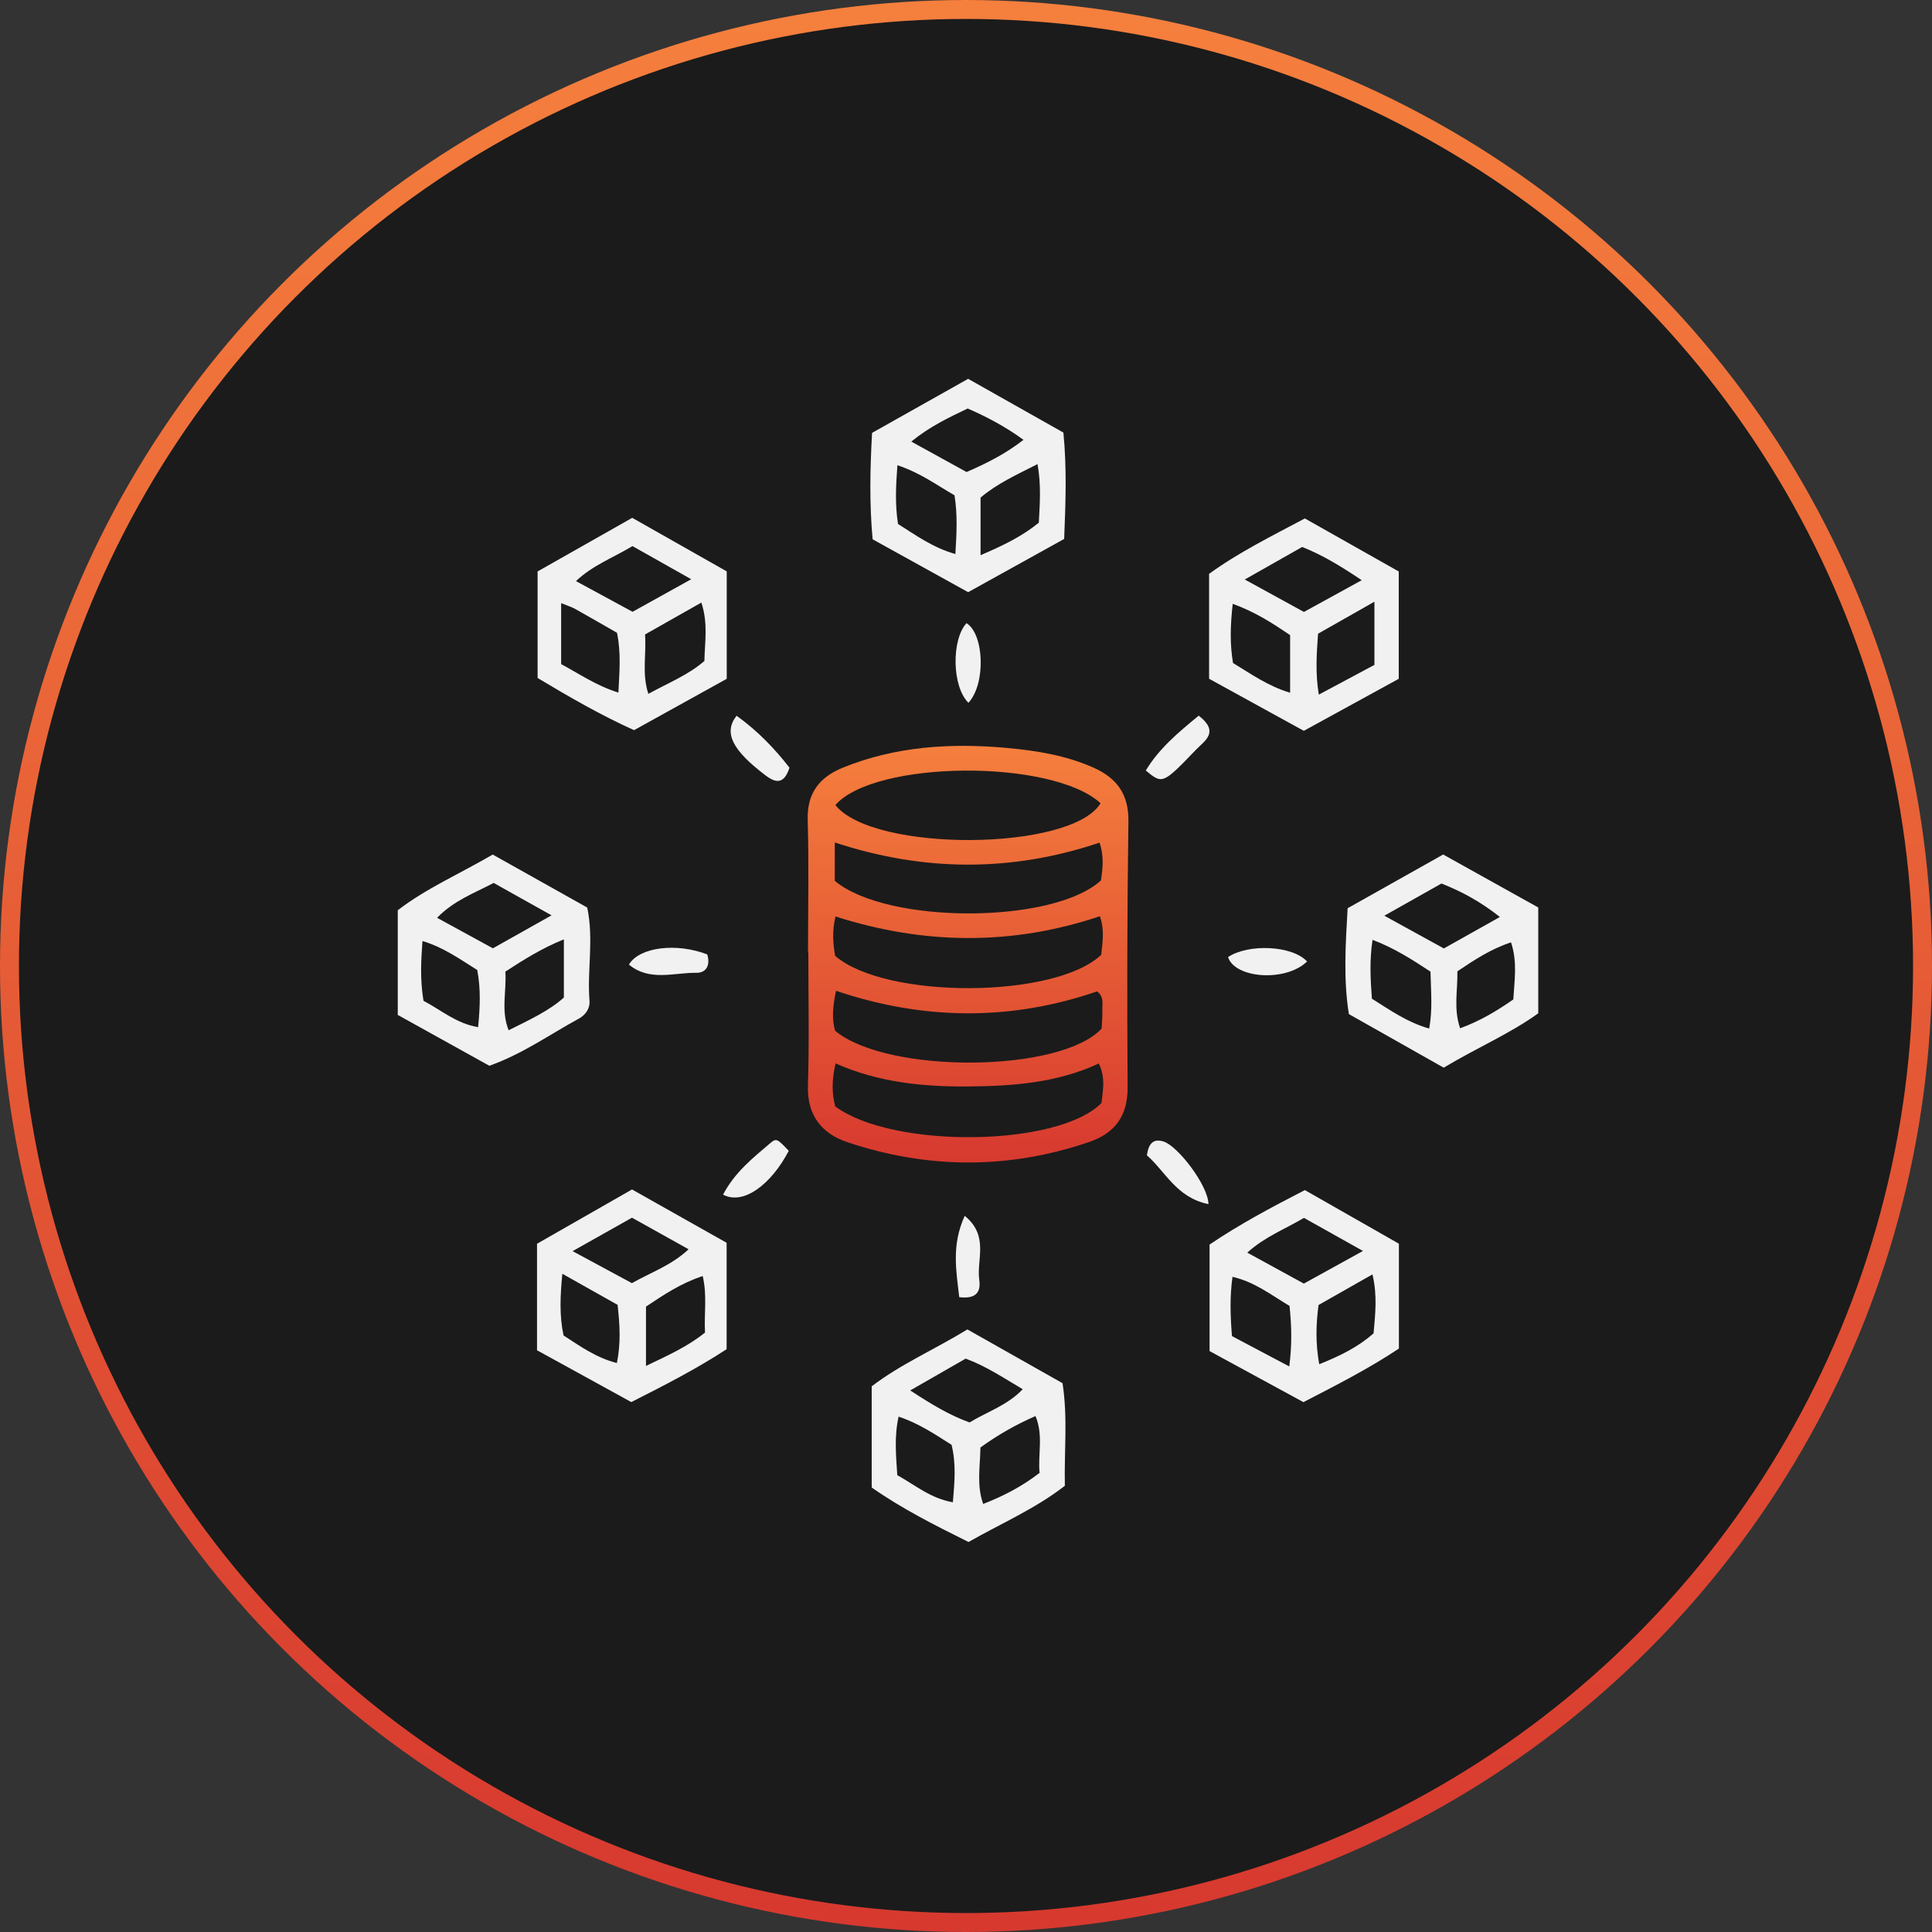 <svg width="102" height="102" viewBox="0 0 102 102" fill="none" xmlns="http://www.w3.org/2000/svg">
<rect x="0" y="0" width="102" height="102" fill="#333333" stroke="none"/>
<circle cx="51" cy="51" r="50.5" fill="#1B1B1B" stroke="url(#paint0_linear_1335_8687)"/>
<path d="M42.66 50.295C42.66 47.957 42.711 45.616 42.642 43.278C42.602 41.862 43.278 41.027 44.485 40.534C47.267 39.401 50.182 39.22 53.133 39.485C54.698 39.626 56.252 39.873 57.712 40.519C58.968 41.075 59.599 41.931 59.575 43.386C59.507 48.062 59.502 52.74 59.532 57.416C59.542 58.925 58.846 59.836 57.5 60.293C53.253 61.74 48.983 61.725 44.74 60.303C43.39 59.852 42.604 58.889 42.655 57.309C42.729 54.974 42.676 52.63 42.676 50.292C42.67 50.295 42.665 50.295 42.66 50.295ZM44.105 42.502C46.093 45.017 56.571 44.945 58.105 42.408C55.555 40.062 46.188 40.126 44.105 42.502ZM58.067 48.373C53.416 49.935 48.766 49.874 44.11 48.386C43.926 49.151 43.977 49.818 44.092 50.466C46.757 52.763 55.693 52.73 58.138 50.41C58.207 49.767 58.325 49.1 58.067 48.373ZM58.011 56.148C55.798 57.176 53.442 57.345 51.066 57.36C48.694 57.376 46.356 57.138 44.115 56.143C43.911 57.031 43.913 57.736 44.097 58.414C47.14 60.666 55.882 60.551 58.156 58.231C58.215 57.595 58.389 56.934 58.011 56.148ZM58.159 54.305C58.172 54.006 58.212 53.667 58.197 53.33C58.184 53.008 58.307 52.643 57.922 52.34C53.37 53.907 48.758 53.871 44.138 52.309C43.97 53.115 43.903 53.779 44.09 54.42C46.844 56.709 55.984 56.646 58.159 54.305ZM44.072 46.505C46.856 48.822 55.632 48.781 58.126 46.479C58.215 45.859 58.299 45.208 58.049 44.488C53.381 46.053 48.761 46.022 44.072 44.478C44.072 45.226 44.072 45.851 44.072 46.505Z" fill="url(#paint1_linear_1335_8687)"/>
<path d="M51.073 70.187C52.824 71.177 54.442 72.091 56.096 73.025C56.379 74.85 56.18 76.619 56.219 78.442C54.646 79.664 52.857 80.427 51.134 81.41C49.36 80.529 47.635 79.662 46.022 78.533C46.022 76.744 46.022 75.013 46.022 73.191C47.55 72.019 49.34 71.249 51.073 70.187ZM48.056 73.408C49.207 74.161 50.141 74.72 51.19 75.098C52.122 74.526 53.176 74.204 53.995 73.344C52.954 72.729 52.045 72.119 50.983 71.728C50.057 72.259 49.151 72.78 48.056 73.408ZM51.762 76.42C51.747 77.446 51.553 78.401 51.907 79.401C53.002 78.975 53.962 78.472 54.884 77.76C54.789 76.777 55.096 75.777 54.669 74.761C53.623 75.22 52.709 75.738 51.762 76.42ZM47.372 77.88C48.334 78.418 49.138 79.11 50.307 79.312C50.396 78.253 50.488 77.295 50.238 76.279C49.375 75.736 48.518 75.146 47.441 74.791C47.208 75.851 47.303 76.81 47.372 77.88Z" fill="#F1F1F1"/>
<path d="M76.22 56.368C74.52 55.408 72.899 54.492 71.214 53.539C70.918 51.686 71.041 49.843 71.148 47.95C72.851 46.992 74.474 46.081 76.192 45.114C77.876 46.053 79.535 46.974 81.213 47.911C81.213 49.787 81.213 51.564 81.213 53.496C79.742 54.563 77.981 55.311 76.22 56.368ZM73.085 48.345C74.28 49.001 75.23 49.524 76.228 50.073C77.197 49.529 78.132 49.004 79.186 48.412C78.142 47.585 77.162 47.066 76.102 46.645C75.155 47.179 74.244 47.692 73.085 48.345ZM75.523 51.298C74.558 50.665 73.619 50.055 72.463 49.619C72.299 50.706 72.353 51.694 72.429 52.725C73.394 53.333 74.305 53.978 75.454 54.303C75.64 53.292 75.546 52.37 75.523 51.298ZM79.895 52.766C79.959 51.725 80.115 50.775 79.775 49.752C78.703 50.104 77.843 50.676 76.942 51.281C76.965 52.281 76.73 53.266 77.088 54.287C78.137 53.904 78.997 53.389 79.895 52.766Z" fill="#F1F1F1"/>
<path d="M51.113 20C52.933 21.026 54.516 21.919 56.142 22.838C56.325 24.712 56.262 26.517 56.182 28.454C54.518 29.375 52.862 30.294 51.113 31.264C49.418 30.327 47.762 29.408 46.07 28.472C45.898 26.583 45.934 24.781 46.041 22.854C47.744 21.896 49.426 20.95 51.113 20ZM51.032 24.921C52.144 24.436 53.102 23.946 54.036 23.221C53.068 22.517 52.111 22.014 51.088 21.567C50.087 22.047 49.107 22.506 48.111 23.313C49.14 23.88 50.054 24.383 51.032 24.921ZM51.769 29.311C52.979 28.793 53.982 28.303 54.845 27.594C54.896 26.573 54.975 25.618 54.776 24.503C53.658 25.072 52.64 25.531 51.769 26.271C51.769 27.247 51.769 28.171 51.769 29.311ZM47.379 24.561C47.292 25.689 47.254 26.652 47.41 27.663C48.357 28.26 49.258 28.918 50.439 29.25C50.506 28.158 50.559 27.195 50.394 26.149C49.467 25.62 48.596 24.965 47.379 24.561Z" fill="#F1F1F1"/>
<path d="M25.837 56.268C24.203 55.362 22.613 54.479 21 53.583C21 51.725 21 49.953 21 48.057C22.488 46.908 24.272 46.132 26.013 45.116C27.718 46.071 29.372 47 31.003 47.914C31.36 49.624 30.99 51.237 31.123 52.835C31.156 53.22 30.932 53.575 30.564 53.777C29.038 54.604 27.616 55.63 25.837 56.268ZM29.119 48.325C27.971 47.681 27.024 47.153 26.062 46.614C25.035 47.158 23.974 47.533 23.075 48.455C24.134 49.034 25.058 49.537 26.023 50.066C27.011 49.509 27.958 48.978 29.119 48.325ZM26.682 51.296C26.748 52.352 26.439 53.353 26.853 54.392C27.958 53.841 28.989 53.366 29.77 52.664C29.77 51.594 29.77 50.645 29.77 49.593C28.617 50.06 27.693 50.637 26.682 51.296ZM22.358 52.835C23.315 53.345 24.114 54.045 25.242 54.228C25.344 53.177 25.388 52.217 25.196 51.212C24.295 50.65 23.433 50.022 22.304 49.68C22.223 50.79 22.179 51.753 22.358 52.835Z" fill="#F1F1F1"/>
<path d="M28.352 71.287C28.352 69.362 28.352 67.588 28.352 65.664C29.97 64.74 31.616 63.798 33.367 62.797C35.034 63.737 36.685 64.668 38.362 65.613C38.362 67.512 38.362 69.324 38.362 71.231C36.79 72.259 35.103 73.125 33.329 74.023C31.685 73.122 30.059 72.226 28.352 71.287ZM30.23 66.054C31.45 66.713 32.407 67.228 33.362 67.744C34.388 67.162 35.453 66.802 36.354 65.955C35.284 65.36 34.335 64.829 33.365 64.288C32.359 64.855 31.412 65.388 30.23 66.054ZM34.105 72.114C35.269 71.555 36.3 71.096 37.221 70.353C37.165 69.37 37.344 68.408 37.099 67.369C35.943 67.749 35.044 68.359 34.105 68.982C34.105 69.967 34.105 70.935 34.105 72.114ZM32.606 68.89C31.688 68.374 30.748 67.846 29.689 67.249C29.572 68.466 29.531 69.467 29.753 70.506C30.628 71.07 31.471 71.683 32.568 71.961C32.783 70.909 32.724 69.952 32.606 68.89Z" fill="#F1F1F1"/>
<path d="M68.89 62.831C70.572 63.79 72.221 64.73 73.855 65.661C73.855 67.568 73.855 69.342 73.855 71.198C72.272 72.252 70.585 73.112 68.814 74.026C67.172 73.132 65.539 72.244 63.859 71.33C63.859 69.459 63.859 67.65 63.859 65.707C65.406 64.658 67.111 63.744 68.89 62.831ZM68.837 67.767C69.863 67.2 70.81 66.677 71.958 66.044C70.794 65.393 69.819 64.847 68.842 64.298C67.821 64.903 66.774 65.296 65.85 66.133C66.889 66.703 67.808 67.206 68.837 67.767ZM68.068 72.142C68.216 70.983 68.191 69.99 68.081 68.946C67.126 68.38 66.249 67.68 65.069 67.41C64.924 68.472 64.954 69.431 65.041 70.539C65.983 71.037 66.971 71.56 68.068 72.142ZM69.648 72.025C70.779 71.573 71.708 71.106 72.517 70.396C72.607 69.38 72.724 68.397 72.459 67.282C71.425 67.869 70.511 68.387 69.613 68.898C69.475 69.939 69.449 70.899 69.648 72.025Z" fill="#F1F1F1"/>
<path d="M68.89 27.371C70.565 28.316 72.216 29.25 73.847 30.171C73.847 32.127 73.847 33.939 73.847 35.838C72.193 36.744 70.565 37.637 68.834 38.584C67.155 37.66 65.496 36.749 63.834 35.835C63.834 33.947 63.834 32.172 63.834 30.297C65.381 29.173 67.117 28.313 68.89 27.371ZM65.718 30.595C66.892 31.241 67.849 31.764 68.842 32.308C69.853 31.751 70.807 31.228 71.892 30.631C70.802 29.901 69.845 29.314 68.748 28.877C67.816 29.408 66.9 29.926 65.718 30.595ZM65.082 31.879C64.954 33.025 64.926 33.985 65.097 35.003C66.047 35.58 66.956 36.231 68.112 36.573C68.112 35.488 68.112 34.521 68.112 33.531C67.18 32.9 66.269 32.308 65.082 31.879ZM72.563 31.767C71.445 32.402 70.504 32.936 69.587 33.456C69.506 34.559 69.442 35.544 69.626 36.673C70.733 36.08 71.693 35.567 72.563 35.103C72.563 33.959 72.563 32.966 72.563 31.767Z" fill="#F1F1F1"/>
<path d="M38.368 35.838C36.709 36.757 35.121 37.637 33.475 38.549C31.704 37.75 30.062 36.8 28.383 35.794C28.383 33.957 28.383 32.144 28.383 30.169C29.983 29.263 31.635 28.326 33.378 27.338C35.05 28.285 36.699 29.219 38.368 30.166C38.368 32.073 38.368 33.883 38.368 35.838ZM36.492 30.58C35.336 29.929 34.363 29.38 33.391 28.831C32.367 29.452 31.311 29.827 30.407 30.679C31.474 31.256 32.426 31.774 33.396 32.3C34.412 31.736 35.356 31.21 36.492 30.58ZM34.054 33.497C34.133 34.546 33.878 35.557 34.23 36.632C35.31 36.039 36.334 35.639 37.189 34.896C37.207 33.901 37.393 32.913 37.028 31.813C35.994 32.395 35.052 32.931 34.054 33.497ZM29.626 31.843C29.626 33.015 29.626 33.98 29.626 35.062C30.568 35.565 31.487 36.205 32.648 36.565C32.704 35.46 32.794 34.457 32.574 33.408C31.839 32.987 31.106 32.563 30.369 32.15C30.19 32.05 29.991 31.991 29.626 31.843Z" fill="#F1F1F1"/>
<path d="M63.801 63.571C62.111 63.234 61.521 61.835 60.549 60.995C60.646 60.347 60.904 60.097 61.44 60.27C62.182 60.51 63.78 62.57 63.801 63.571Z" fill="#F1F1F1"/>
<path d="M69.007 50.763C67.876 51.855 65.204 51.664 64.834 50.53C65.903 49.813 68.229 49.91 69.007 50.763Z" fill="#F1F1F1"/>
<path d="M37.341 50.389C37.527 51.028 37.228 51.367 36.769 51.359C35.585 51.342 34.301 51.832 33.203 50.925C33.772 49.984 35.738 49.769 37.341 50.389Z" fill="#F1F1F1"/>
<path d="M38.174 63.07C38.804 61.873 39.769 61.117 40.685 60.337C40.997 60.071 41.061 60.148 41.643 60.758C40.698 62.565 39.228 63.639 38.174 63.07Z" fill="#F1F1F1"/>
<path d="M63.287 37.783C64.403 38.648 63.599 39.11 63.149 39.575C61.38 41.413 61.373 41.405 60.492 40.68C61.187 39.526 62.192 38.681 63.287 37.783Z" fill="#F1F1F1"/>
<path d="M38.889 37.788C40.022 38.603 40.903 39.532 41.681 40.53C41.408 41.369 41 41.38 40.425 40.943C38.697 39.636 38.169 38.694 38.889 37.788Z" fill="#F1F1F1"/>
<path d="M51.13 37.104C50.252 36.252 50.229 33.76 51.028 32.9C51.957 33.48 52.059 36.088 51.13 37.104Z" fill="#F1F1F1"/>
<path d="M50.643 68.484C50.485 67.093 50.225 65.74 50.932 64.191C52.233 65.25 51.549 66.506 51.7 67.56C51.771 68.066 51.669 68.612 50.643 68.484Z" fill="#F1F1F1"/>
<defs>
<linearGradient id="paint0_linear_1335_8687" x1="51" y1="1" x2="51" y2="101" gradientUnits="userSpaceOnUse">
<stop stop-color="#F57F3D"/>
<stop offset="1" stop-color="#D7392F"/>
</linearGradient>
<linearGradient id="paint1_linear_1335_8687" x1="51.108" y1="39.378" x2="51.108" y2="61.374" gradientUnits="userSpaceOnUse">
<stop stop-color="#F57F3D"/>
<stop offset="1" stop-color="#D7392F"/>
</linearGradient>
</defs>
</svg>
